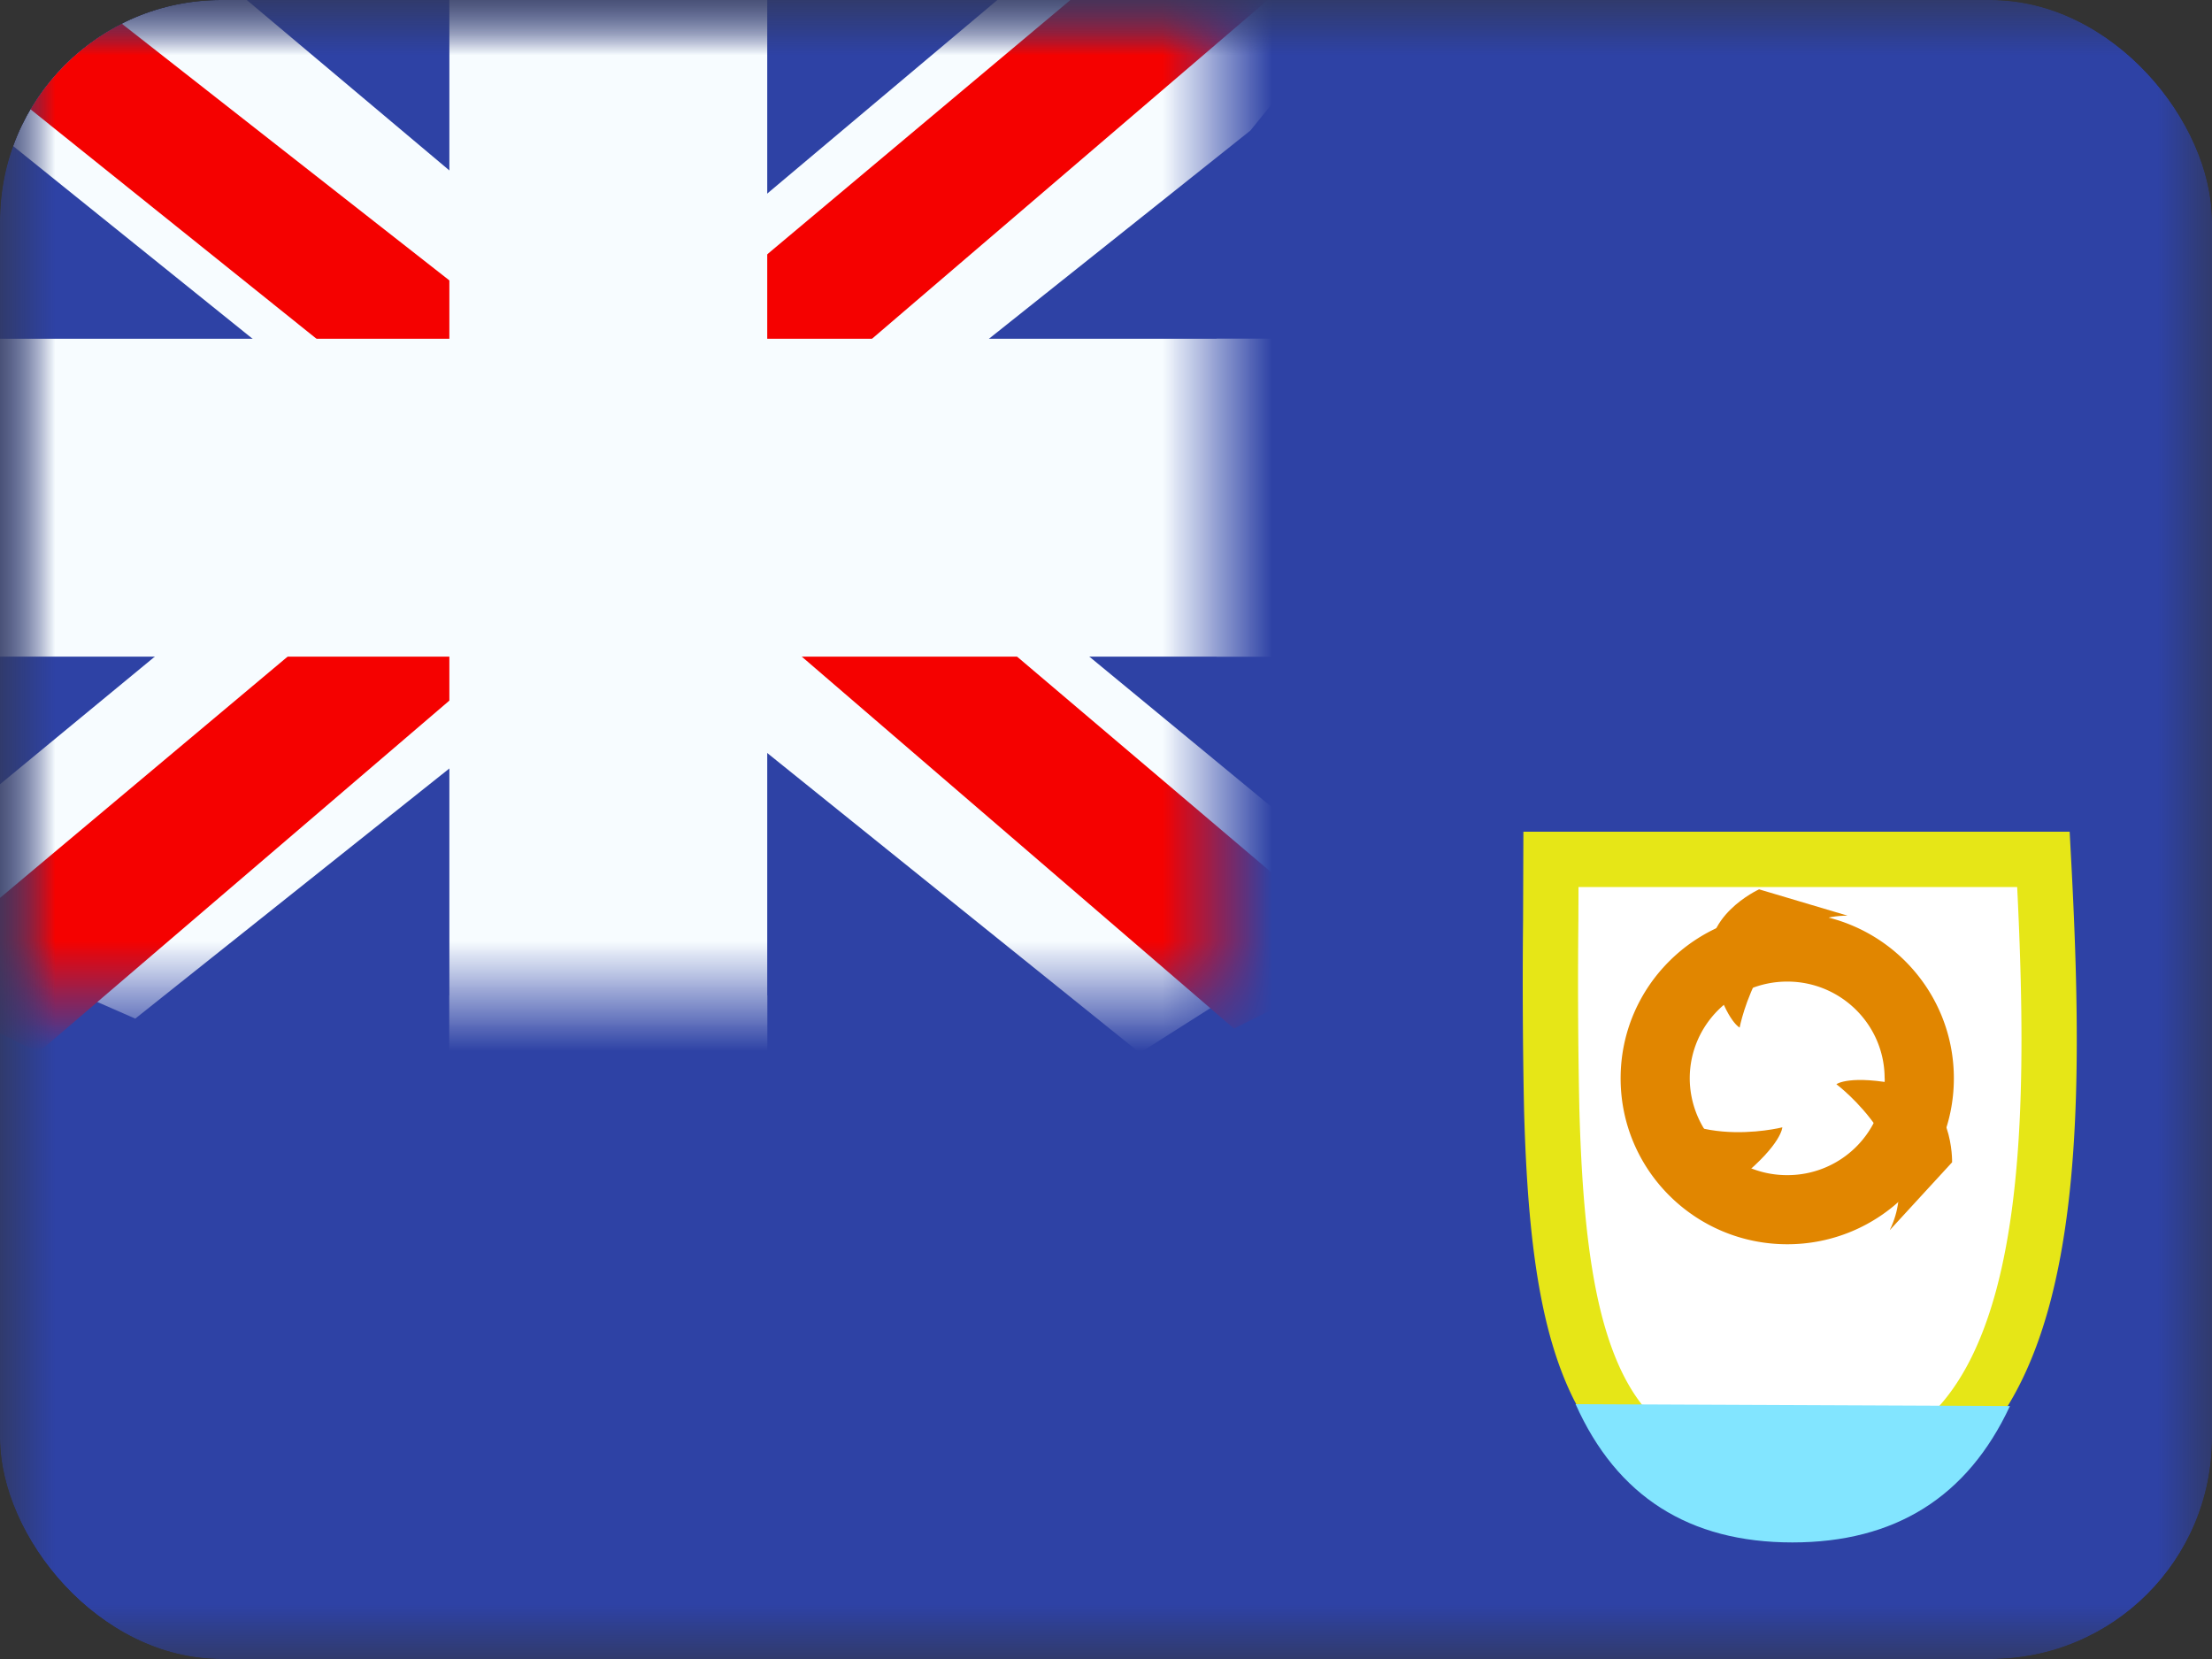 <svg xmlns="http://www.w3.org/2000/svg" width="20" height="15" fill="transparent" viewBox="0 0 20 15"><rect x="0" y="0" width="20" height="15" fill="#333333" stroke="none"/><g clip-path="url(#a)"><mask id="b" width="20" height="15" x="0" y="0" maskUnits="userSpaceOnUse" style="mask-type:luminance"><path fill="#fff" d="M0 0h20v15H0z"/></mask><g mask="url(#b)"><path fill="#2E42A5" fill-rule="evenodd" d="M0 0v15h20V0H0Z" clip-rule="evenodd"/><mask id="c" width="20" height="15" x="0" y="0" maskUnits="userSpaceOnUse" style="mask-type:luminance"><path fill="#fff" fill-rule="evenodd" d="M0 0v15h20V0H0Z" clip-rule="evenodd"/></mask><g mask="url(#c)"><path fill="#fff" stroke="#E6E617" stroke-width=".5" d="M16.219 13.477c-.628 0-1.052-.148-1.35-.394-.298-.249-.5-.624-.632-1.14-.132-.52-.186-1.158-.207-1.907a54.901 54.901 0 0 1-.009-1.712l.002-.554h4.453c.079 1.475.1 2.89-.184 3.953-.149.555-.375.99-.7 1.286-.32.291-.758.468-1.373.468Z"/><path fill="#82E5FF" fill-rule="evenodd" d="M14.246 12.696c.373.834 1.027 1.25 1.96 1.25.928 0 1.583-.41 1.967-1.233l-3.927-.017Z" clip-rule="evenodd"/><path fill="#E18600" fill-rule="evenodd" d="M14.653 9.75c0 .83.676 1.5 1.507 1.5.83 0 1.506-.67 1.506-1.5s-.675-1.5-1.506-1.5-1.507.67-1.507 1.5Zm2.388 0a.878.878 0 0 1-.881.875.878.878 0 0 1-.882-.875c0-.483.395-.875.882-.875.486 0 .88.392.88.875Z" clip-rule="evenodd"/><path fill="#E18600" fill-rule="evenodd" d="M15.905 8.041s-.548.249-.429.716c.119.467.253.534.253.534s.194-1.012.976-1.012l-.8-.238Zm-.997 2.521s.457.392.83.086c.373-.305.377-.455.377-.455s-.999.252-1.33-.456l.123.825Zm2.742-.052s.017-.602-.455-.7c-.472-.098-.591-.007-.591-.007s.824.618.482 1.32l.564-.614Z" clip-rule="evenodd"/><path fill="#2E42A5" d="M0 0h11v9H0z"/><mask id="d" width="11" height="9" x="0" y="0" maskUnits="userSpaceOnUse" style="mask-type:luminance"><path fill="#fff" d="M0 0h11v9H0z"/></mask><g mask="url(#d)"><path fill="#F7FCFF" d="M-1.253 8.125 1.223 9.21l10.083-8.03 1.306-1.614-2.647-.363-4.113 3.46-3.31 2.332-3.795 3.129Z"/><path fill="#F50100" d="m-.914 8.886 1.261.63L12.143-.583h-1.77L-.915 8.886Z"/><path fill="#F7FCFF" d="M12.503 8.125 10.306 9.52-.056 1.18-1.362-.433l2.647-.363 4.113 3.46 3.31 2.332 3.795 3.129Z"/><path fill="#F50100" d="m12.418 8.67-1.261.63-5.023-4.323-1.489-.483-6.133-4.921H.283l6.13 4.804 1.628.58 4.377 3.714Z"/><mask id="e" width="13" height="11" x="-1" y="-1" fill="#000" maskUnits="userSpaceOnUse"><path fill="#fff" d="M-1-1h13v11H-1z"/><path fill-rule="evenodd" d="M6 0H5v4H0v1h5v4h1V5h5V4H6V0Z" clip-rule="evenodd"/></mask><path fill="#F50100" fill-rule="evenodd" d="M6 0H5v4H0v1h5v4h1V5h5V4H6V0Z" clip-rule="evenodd"/><path fill="#F7FCFF" d="M5 0v-.938h-.938V0H5Zm1 0h.938v-.938H6V0ZM5 4v.938h.938V4H5ZM0 4v-.938h-.938V4H0Zm0 1h-.938v.938H0V5Zm5 0h.938v-.938H5V5Zm0 4h-.938v.938H5V9Zm1 0v.938h.938V9H6Zm0-4v-.938h-.938V5H6Zm5 0v.938h.938V5H11Zm0-1h.938v-.938H11V4ZM6 4h-.938v.938H6V4ZM5 .937h1V-.938H5V.938ZM5.938 4V0H4.063v4h1.875ZM0 4.938h5V3.063H0v1.874ZM.938 5V4H-.938v1H.938ZM5 4.062H0v1.875h5V4.063ZM5.938 9V5H4.063v4h1.875ZM6 8.062H5v1.876h1V8.062ZM5.062 5v4h1.875V5H5.063ZM11 4.062H6v1.875h5V4.063ZM10.062 4v1h1.876V4h-1.876ZM6 4.938h5V3.063H6v1.874ZM5.062 0v4h1.875V0H5.063Z" mask="url(#e)"/></g></g></g></g><defs><clipPath id="a"><rect width="20" height="15" fill="#fff" rx="2"/></clipPath></defs></svg>